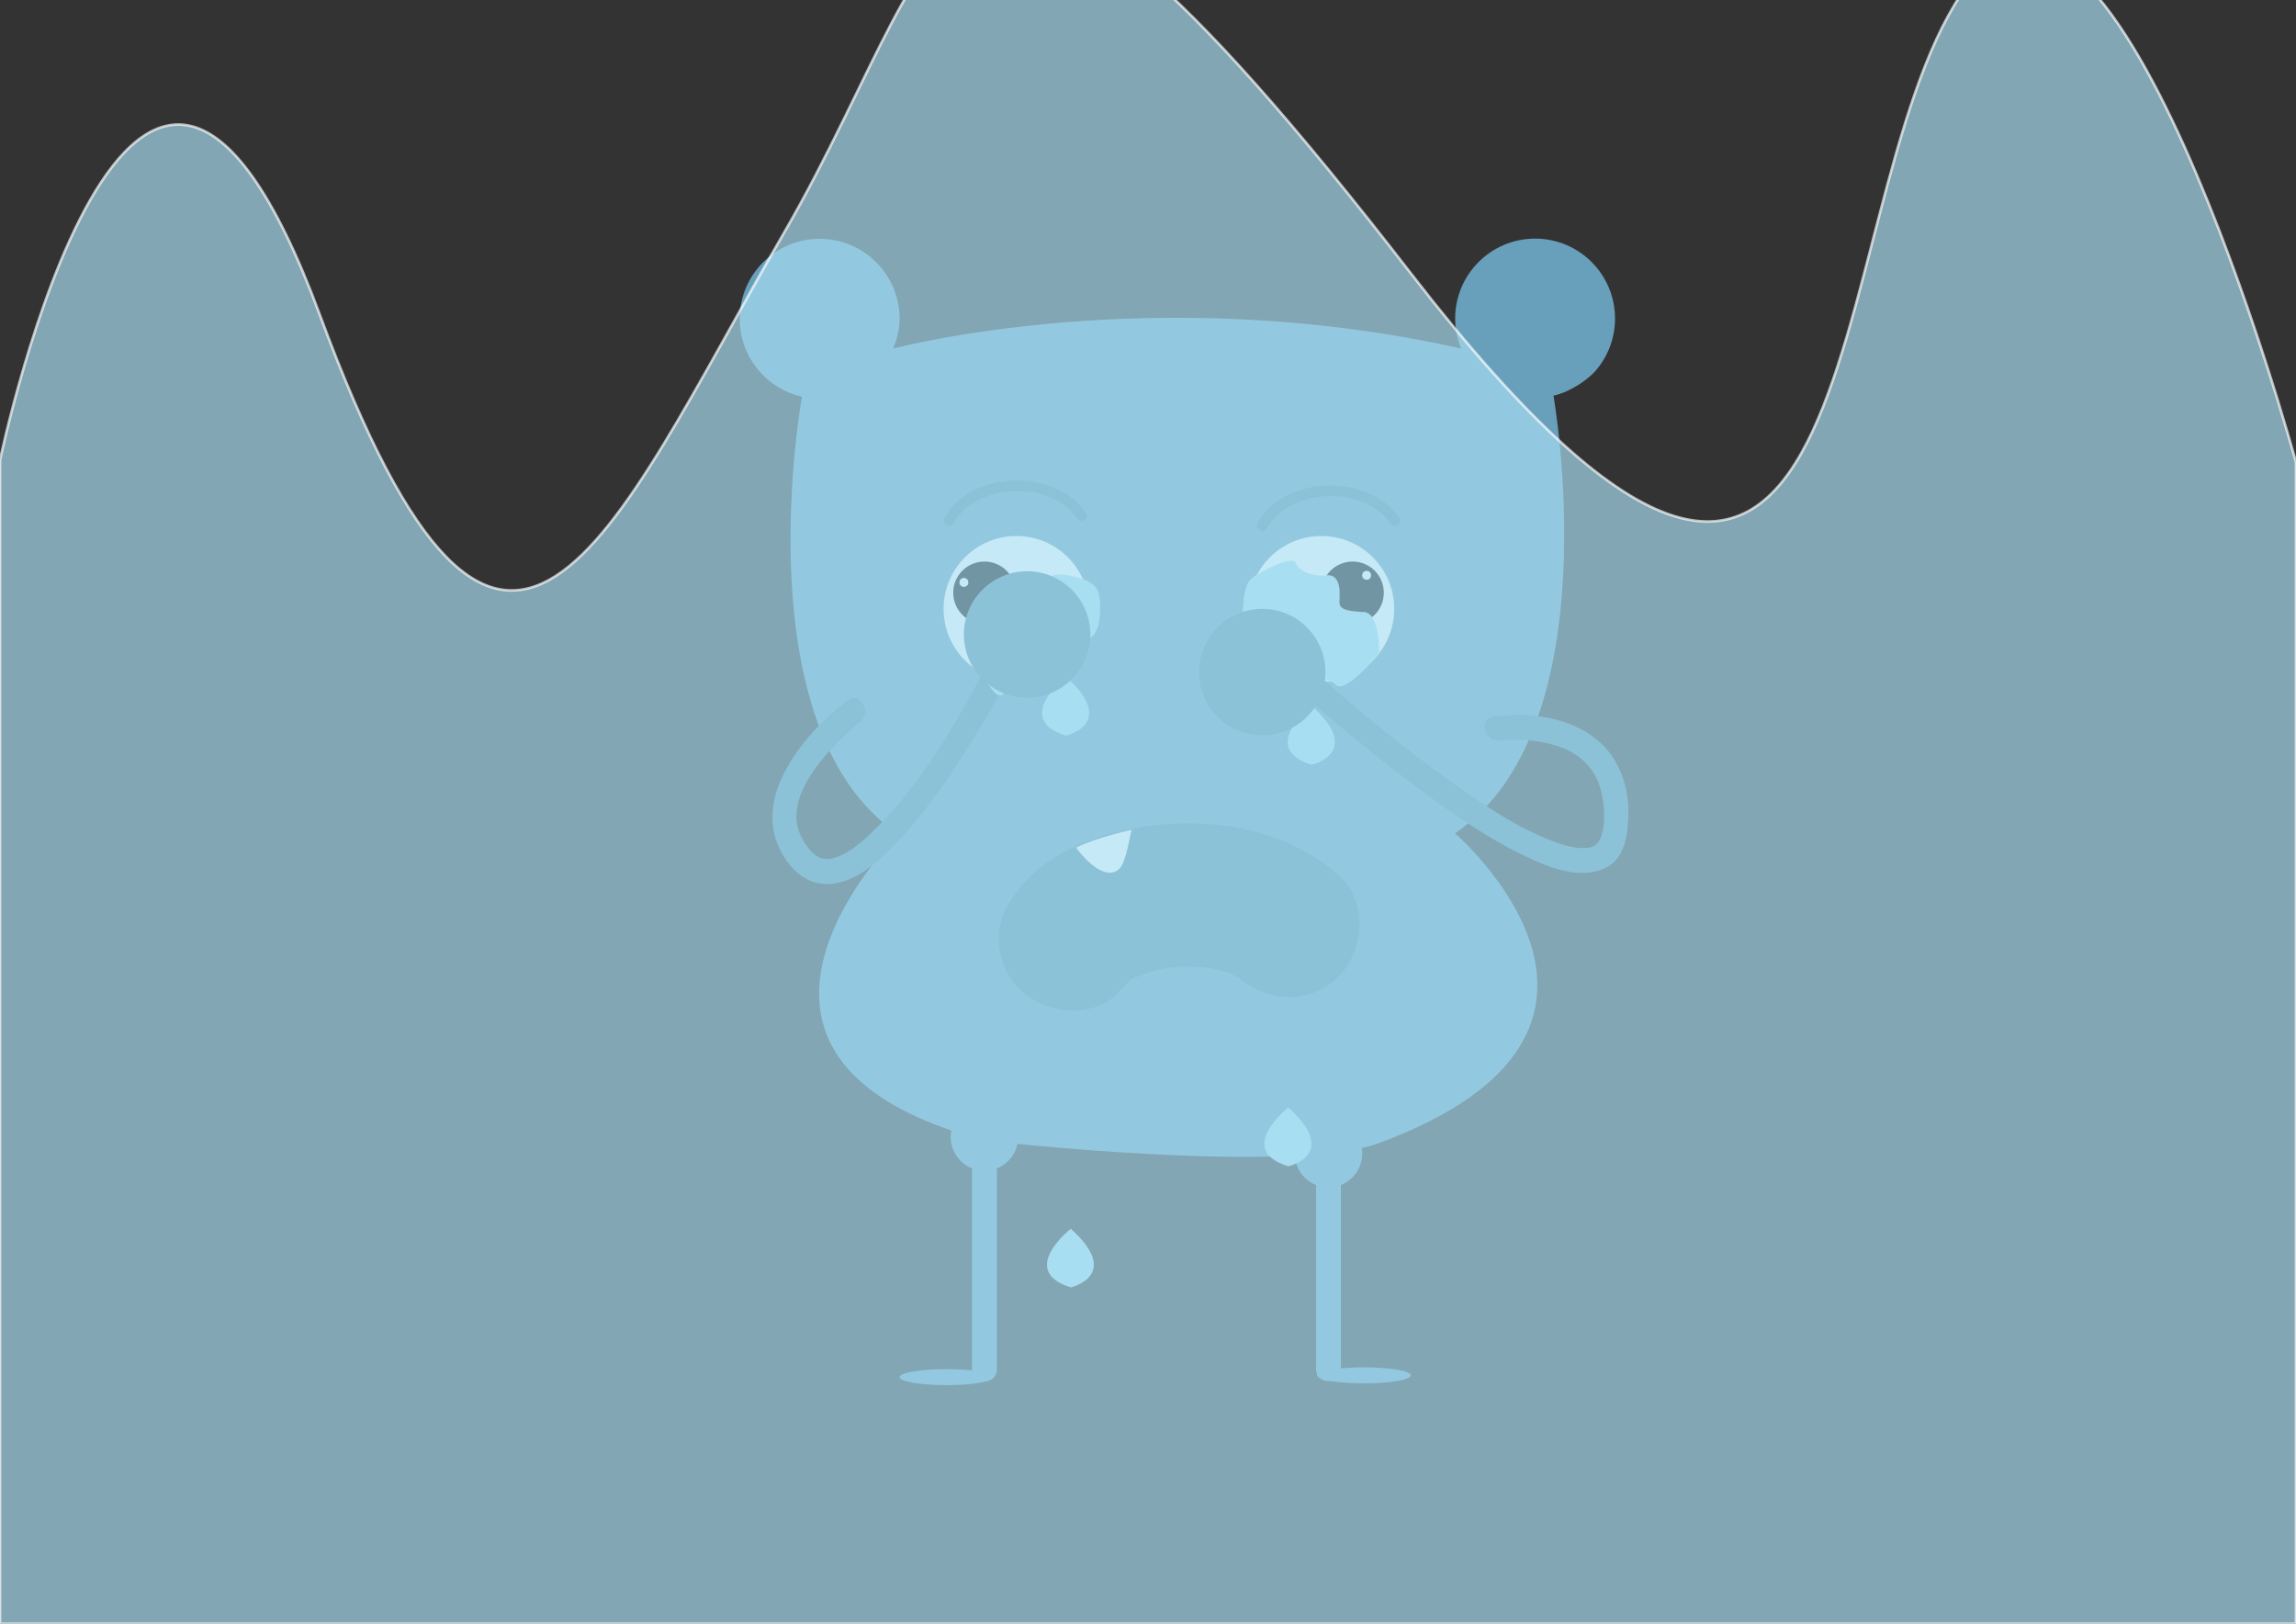 <?xml version="1.0" encoding="utf-8"?>
<!-- Generator: Adobe Illustrator 16.0.0, SVG Export Plug-In . SVG Version: 6.00 Build 0)  -->
<!DOCTYPE svg PUBLIC "-//W3C//DTD SVG 1.1//EN" "http://www.w3.org/Graphics/SVG/1.1/DTD/svg11.dtd">
<svg version="1.1" id="Layer_1" xmlns="http://www.w3.org/2000/svg" xmlns:xlink="http://www.w3.org/1999/xlink" x="0px" y="0px"
	 width="841.89px" height="595.28px" viewBox="0 0 841.89 595.28" enable-background="new 0 0 841.89 595.28" xml:space="preserve">
<rect x="0" y="0" width="841.89" height="595.28" fill="#333333" stroke="none"/>
<path fill="#689FBB" d="M505.587,419.098c111.77-41.4,27.931-113.598,27.931-113.598c57.64-38.771,36.107-160.432,36.107-160.432
	c6.579-1.488,12.942-6.204,15.551-9.256c4.376-5.12,7.019-11.767,7.019-19.03c0-16.187-13.122-29.308-29.309-29.308
	c-16.186,0-29.308,13.121-29.308,29.308c0,3.9,0.82,7.608,2.204,11.013c-113.137-25.4-208.275,0-208.275,0
	c1.383-3.404,2.352-7.029,2.352-10.93c0-16.186-13.122-29.308-29.309-29.308c-16.186,0-29.309,13.122-29.309,29.308
	c0,7.264,2.644,13.91,7.02,19.031c4.031,4.717,9.535,8.141,15.799,9.557c0,0-22.184,121.662,35.456,160.434
	c0,0-83.396,82.029,31.883,112.314C361.398,418.201,473.69,430.912,505.587,419.098z"/>
<path fill="none" stroke="#556337" stroke-width="0.651" stroke-miterlimit="10" d="M592.194,478.125"/>
<circle fill="#FFFFFF" cx="372.699" cy="223.218" r="26.705"/>
<circle fill="#FFFFFF" cx="484.52" cy="223.218" r="26.705"/>
<circle cx="360.975" cy="217.316" r="11.447"/>
<circle cx="495.967" cy="217.316" r="11.447"/>
<circle fill="#FFFFFF" cx="353.435" cy="213.521" r="1.628"/>
<circle fill="#FFFFFF" cx="501.109" cy="210.916" r="1.628"/>
<g>
	<g>
		<path fill="#5388A0" d="M464.518,193.748c8.019-14.869,35.753-16.1,45.214-1.863c1.387,2.088,4.773,0.133,3.374-1.973
			c-11.022-16.586-42.422-15.827-51.962,1.863C459.948,193.993,463.322,195.967,464.518,193.748L464.518,193.748z"/>
	</g>
</g>
<g>
	<g>
		<path fill="#5388A0" d="M349.635,191.924c8.019-14.871,35.753-16.102,45.214-1.863c1.387,2.088,4.773,0.133,3.374-1.973
			c-11.022-16.588-42.422-15.828-51.962,1.863C345.065,192.169,348.439,194.143,349.635,191.924L349.635,191.924z"/>
	</g>
</g>
<g>
	<g>
		<path fill="#5388A0" d="M411.095,362.763c1.562-1.961,7.688-6.982,0.467-1.467c2.464-1.882,5.247-3.323,8.045-4.63
			c-8.083,3.775,1.295-0.159,3.604-0.783c1.55-0.42,3.127-0.732,4.7-1.046c2.842-0.475,2.154-0.415-2.063,0.179
			c1.131-0.138,2.264-0.252,3.399-0.341c3.506-0.313,7.033-0.29,10.545-0.149c1.702,0.067,3.396,0.247,5.088,0.428
			c-8.318-0.887-0.881,0.043,0.975,0.461c1.491,0.336,2.954,0.779,4.415,1.226c0.932,0.297,1.854,0.618,2.769,0.965
			c-4.073-1.791-4.88-2.122-2.42-0.995c1.2,0.558,2.344,1.223,3.484,1.892c5.709,3.351-3.53-3.194-0.458-0.488
			c10.748,9.472,26.589,10.612,37.201,0c9.656-9.656,10.763-27.716,0-37.201c-16.376-14.432-38.346-19.873-59.868-18.865
			c-19.862,0.931-44.088,7.296-57.085,23.615c-4.548,5.711-7.705,11.001-7.705,18.601c0,6.949,2.793,13.689,7.705,18.601
			C383.172,372.041,402.147,373.997,411.095,362.763L411.095,362.763z"/>
	</g>
</g>
<path fill="#FFFFFF" d="M395.051,311.385c0,0,8.104,11.074,14.166,8.033c2.755-1.381,3.664-5.428,5.699-15.199
	c0,0-12.158,2.607-19.865,6.297l-0.489,0.164L395.051,311.385z"/>
<g>
	<g>
		<path fill="#5388A0" d="M550.053,271.434c-2.666,0.365,0.472-0.014,1.098-0.06c1.99-0.147,3.988-0.172,5.983-0.131
			c5.518,0.114,10.939,1.077,16.097,3.068c5.76,2.224,10.583,6.771,12.843,12.532c2.313,5.895,2.992,15.654,0.71,20.604
			c-1.295,2.809-2.981,3.413-6.167,3.469c-4.376,0.077-9.263-1.702-13.659-3.498c-12.833-5.243-24.648-13.539-35.863-21.558
			c-17.094-12.223-33.509-25.626-49.05-39.775c-4.337-3.949-10.805,2.481-6.448,6.447c14.994,13.651,30.836,26.494,47.169,38.499
			c11.599,8.525,23.661,16.771,36.697,22.957c8.673,4.115,19.992,8.758,29.352,4.139c6.654-3.284,7.883-11.203,8.241-17.802
			c0.59-10.893-2.867-22.103-11.503-29.153c-10.25-8.368-25.122-10.284-37.924-8.531
			C541.825,263.436,544.305,272.221,550.053,271.434L550.053,271.434z"/>
	</g>
</g>
<g>
	<g>
		<path fill="#5388A0" d="M310.69,256.871c-9.802,7.461-18.926,17.204-24.095,28.462c-3.611,7.864-4.753,16.774-1.195,24.871
			c2.66,6.051,7.637,12.165,14.432,13.539c12.388,2.505,23.781-9.067,31.27-17.296c10.319-11.338,18.925-24.306,26.902-37.357
			c3.38-5.53,6.672-11.137,9.707-16.867c2.75-5.191-5.121-9.8-7.874-4.602c-10.892,20.563-23.796,41.834-40.66,58.024
			c-3.954,3.796-8.551,7.638-13.957,9.054c-4.866,1.273-8.361-2.36-11.043-7.169c-7.935-14.225,8.008-31.101,17.677-39.835
			c0.932-0.841,1.886-1.656,2.852-2.457c0.412-0.342,2.315-1.811,0.586-0.494C319.905,261.232,315.372,253.307,310.69,256.871
			L310.69,256.871z"/>
	</g>
</g>
<circle fill="#689FBB" cx="360.975" cy="416.844" r="12.375"/>
<circle fill="#689FBB" cx="487.125" cy="422.924" r="12.375"/>
<g>
	<line fill="#689FBB" x1="360.975" y1="422.924" x2="360.975" y2="501.945"/>
	<g>
		<path fill="#689FBB" d="M356.416,422.924c0,26.341,0,52.681,0,79.021c0,5.881,9.118,5.881,9.118,0c0-26.341,0-52.681,0-79.021
			C365.534,417.043,356.416,417.043,356.416,422.924L356.416,422.924z"/>
	</g>
</g>
<g>
	<line fill="#689FBB" x1="487.125" y1="422.924" x2="487.125" y2="501.945"/>
	<g>
		<path fill="#689FBB" d="M482.566,422.924c0,26.341,0,52.681,0,79.021c0,5.881,9.118,5.881,9.118,0c0-26.341,0-52.681,0-79.021
			C491.684,417.043,482.566,417.043,482.566,422.924L482.566,422.924z"/>
	</g>
</g>
<ellipse fill="#689FBB" cx="347.034" cy="504.875" rx="17.197" ry="2.932"/>
<ellipse fill="#689FBB" cx="500.152" cy="504.225" rx="17.197" ry="2.932"/>
<path fill="#A8DFF2" stroke="#FFFFFF" stroke-width="0.088" stroke-miterlimit="10" d="M356.277,238.475
	c0,0-3.23-7.262,2.964-7.262s9.062-0.665,9.062-3.967s-0.313-11.226,4.933-10.565s10.462-1.32,11.614-4.622
	s13.926-0.445,16.819,3.293c2.894,3.739,1,13.867,1,13.867s-1.334,4.151-3.017,4.498s-1.11,2.767-4.355,5.408
	c0,0-3.068,9.445-7.029,10.126c-3.962,0.681-4.508,1.54-5.835,3.742s-6.112,1.776-6.112,1.776s-5.195-4.416-8.587-0.453
	C364.342,258.278,356.277,238.475,356.277,238.475z"/>
<path fill="#A8DFF2" stroke="#FFFFFF" stroke-width="0.083" stroke-miterlimit="10" d="M505.766,239.393
	c0,0,0.398-14.714-5.789-14.974c-6.189-0.261-9.029-0.97-8.907-3.895c0.124-2.925,0.731-9.932-4.533-9.567
	c-5.266,0.364-10.403-1.609-11.433-4.584c-1.028-2.973-13.637,3.125-16.668,6.316c-3.031,3.19-2.53,14.59-2.53,14.59
	s1.177,3.732,2.847,4.111c1.668,0.377,1.006,2.496,4.149,4.974c0,0,2.714,8.496,6.646,9.266c3.934,0.77,4.446,1.555,5.69,3.561
	c1.243,2.007,6.041,1.831,6.041,1.831s5.354-3.693,8.597-0.041C493.116,254.634,505.766,239.393,505.766,239.393z"/>
<path fill="#A8DFF2" stroke="#FFFFFF" stroke-width="0.077" stroke-miterlimit="10" d="M392.646,450.562
	c0,0-19.534,15.337,0,21.343C392.646,471.904,411.491,467.568,392.646,450.562z"/>
<path fill="#A8DFF2" stroke="#FFFFFF" stroke-width="0.077" stroke-miterlimit="10" d="M390.875,248.244
	c0,0-19.534,15.338,0,21.343C390.875,269.587,409.72,265.25,390.875,248.244z"/>
<path fill="#A8DFF2" stroke="#FFFFFF" stroke-width="0.077" stroke-miterlimit="10" d="M480.975,258.916
	c0,0-19.534,15.337,0,21.342C480.975,280.258,499.819,275.922,480.975,258.916z"/>
<path fill="#A8DFF2" stroke="#FFFFFF" stroke-width="0.077" stroke-miterlimit="10" d="M472.397,406.172
	c0,0-19.534,15.338,0,21.343C472.397,427.515,491.242,423.178,472.397,406.172z"/>
<circle fill="#5388A0" cx="376.62" cy="232.615" r="23.185"/>
<circle fill="#5388A0" cx="462.831" cy="246.402" r="23.185"/>
<g>
	<defs>
		<rect id="SVGID_5_" width="841.89" height="595.28"/>
	</defs>
	<clipPath id="SVGID_2_">
		<use xlink:href="#SVGID_5_"  overflow="visible"/>
	</clipPath>
	
		<path opacity="0.67" clip-path="url(#SVGID_2_)" fill="#A8DFF2" stroke="#FFFFFF" stroke-width="0.961" stroke-miterlimit="10" d="
		M0,168.708c0,0,49.33-237.043,117.33-53.13c68,183.915,105.756,81.215,170.395-30.651c64.639-111.861,57.643-206.84,229.624,15.324
		C689.33,322.419,665.33,77.722,719.33-2.417c54-80.141,122.56,171.931,122.56,171.931V595.28H0V168.708z"/>
</g>
</svg>
